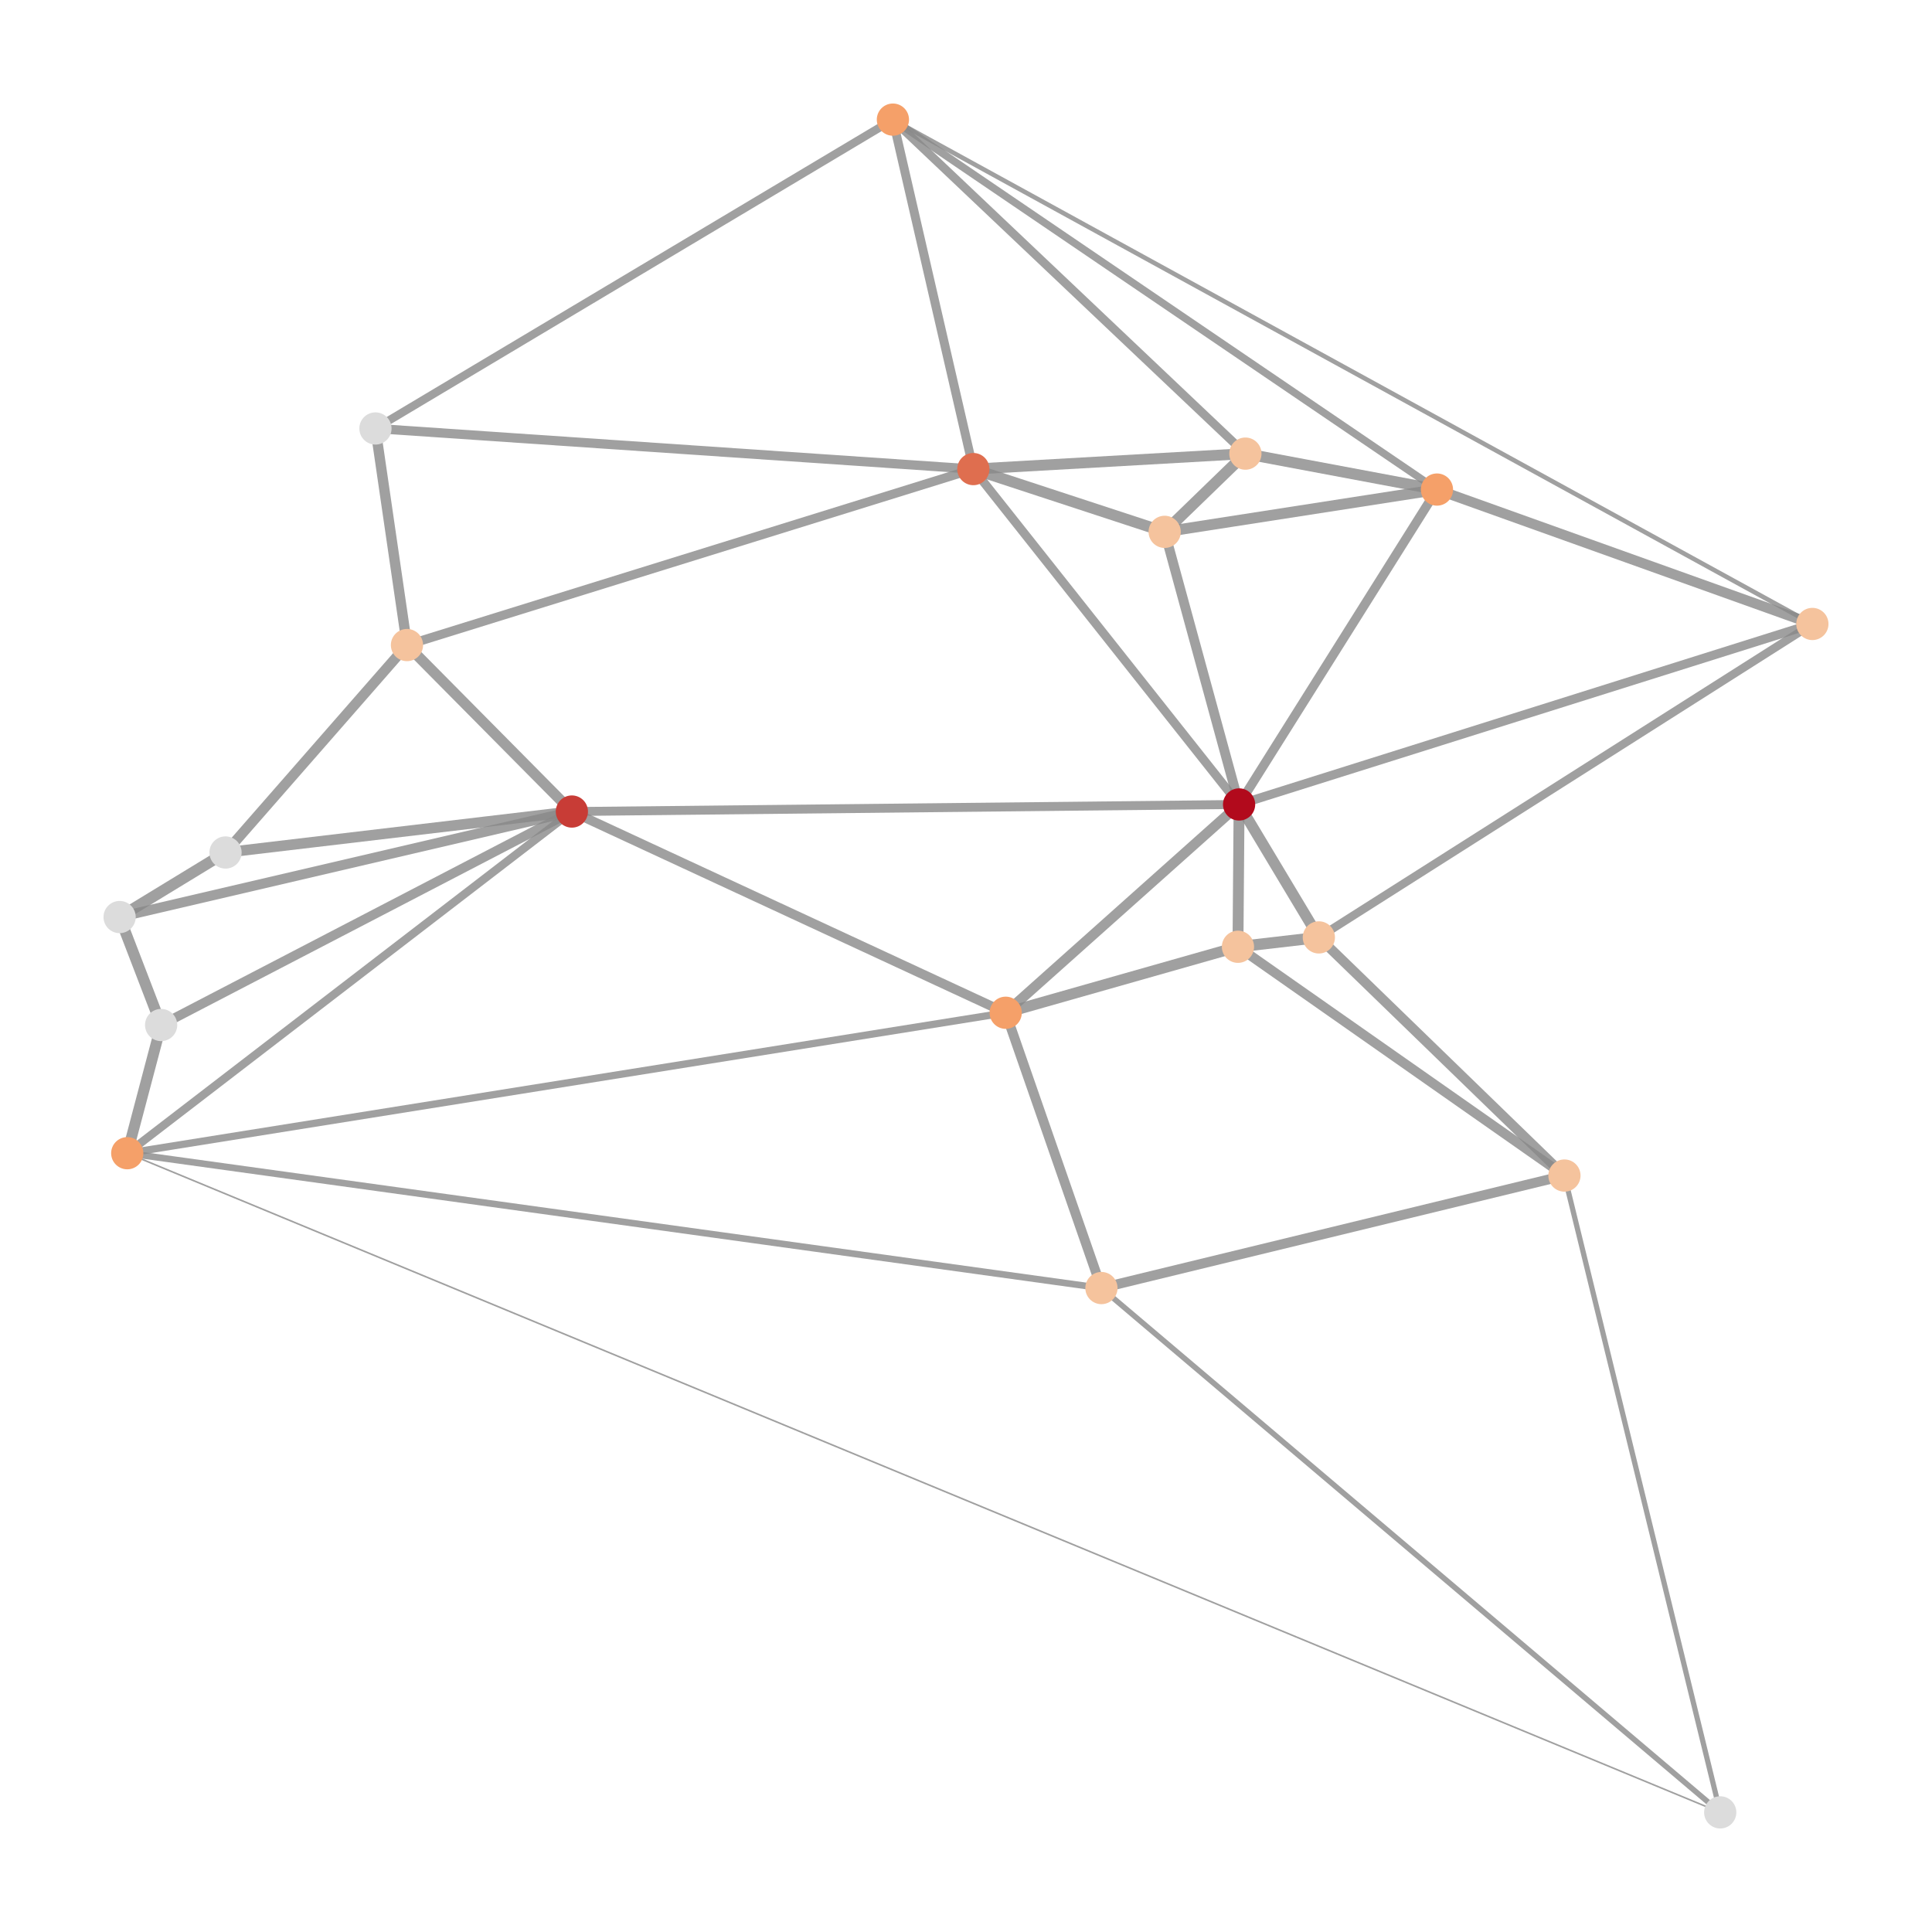 <svg class="main-svg" xmlns="http://www.w3.org/2000/svg" xmlns:xlink="http://www.w3.org/1999/xlink" width="600" height="600" style="" viewBox="0 0 600 600"><rect x="0" y="0" width="600" height="600" style="fill: rgb(255, 255, 255); fill-opacity: 1;"/><defs id="defs-ecc676"><g class="clips"><clipPath id="clipecc676xyplot" class="plotclip"><rect width="598" height="598"/></clipPath><clipPath class="axesclip" id="clipecc676x"><rect x="1" y="0" width="598" height="600"/></clipPath><clipPath class="axesclip" id="clipecc676y"><rect x="0" y="1" width="600" height="598"/></clipPath><clipPath class="axesclip" id="clipecc676xy"><rect x="1" y="1" width="598" height="598"/></clipPath></g><g class="gradients"/><g class="patterns"/></defs><g class="bglayer"/><g class="layer-below"><g class="imagelayer"/><g class="shapelayer"/></g><g class="cartesianlayer"><g class="subplot xy"><g class="layer-subplot"><g class="shapelayer"/><g class="imagelayer"/></g><g class="minor-gridlayer"><g class="x"/><g class="y"/></g><g class="gridlayer"><g class="x"/><g class="y"/></g><g class="zerolinelayer"/><g class="layer-between"><g class="shapelayer"/><g class="imagelayer"/></g><path class="xlines-below"/><path class="ylines-below"/><g class="overlines-below"/><g class="xaxislayer-below"/><g class="yaxislayer-below"/><g class="overaxes-below"/><g class="overplot"><g class="xy" transform="translate(1,1)" clip-path="url(#clipecc676xyplot)"><g class="scatterlayer mlayer"><g class="trace scatter trace5871ab" style="stroke-miterlimit: 2; opacity: 1;"><g class="fills"/><g class="errorbars"/><g class="lines"><path class="js-line" d="M408.58,290.12L383.81,248.83" style="vector-effect: none; fill: none; stroke: rgb(136, 136, 136); stroke-opacity: 0.8; stroke-width: 3.384px; opacity: 1;"/></g><g class="points"/><g class="text"/></g><g class="trace scatter trace58844e" style="stroke-miterlimit: 2; opacity: 1;"><g class="fills"/><g class="errorbars"/><g class="lines"><path class="js-line" d="M408.58,290.12L484.85,364.08" style="vector-effect: none; fill: none; stroke: rgb(136, 136, 136); stroke-opacity: 0.8; stroke-width: 3.051px; opacity: 1;"/></g><g class="points"/><g class="text"/></g><g class="trace scatter trace2a4717" style="stroke-miterlimit: 2; opacity: 1;"><g class="fills"/><g class="errorbars"/><g class="lines"><path class="js-line" d="M408.58,290.12L383.46,293.03" style="vector-effect: none; fill: none; stroke: rgb(136, 136, 136); stroke-opacity: 0.8; stroke-width: 3.5px; opacity: 1;"/></g><g class="points"/><g class="text"/></g><g class="trace scatter trace7801dd" style="stroke-miterlimit: 2; opacity: 1;"><g class="fills"/><g class="errorbars"/><g class="lines"><path class="js-line" d="M49.04,317.33L36.15,283.8" style="vector-effect: none; fill: none; stroke: rgb(136, 136, 136); stroke-opacity: 0.8; stroke-width: 3.432px; opacity: 1;"/></g><g class="points"/><g class="text"/></g><g class="trace scatter trace86d2d4" style="stroke-miterlimit: 2; opacity: 1;"><g class="fills"/><g class="errorbars"/><g class="lines"><path class="js-line" d="M49.04,317.33L38.52,357.14" style="vector-effect: none; fill: none; stroke: rgb(136, 136, 136); stroke-opacity: 0.8; stroke-width: 3.401px; opacity: 1;"/></g><g class="points"/><g class="text"/></g><g class="trace scatter traceb84e2c" style="stroke-miterlimit: 2; opacity: 1;"><g class="fills"/><g class="errorbars"/><g class="lines"><path class="js-line" d="M49.04,317.33L176.6,251.03" style="vector-effect: none; fill: none; stroke: rgb(136, 136, 136); stroke-opacity: 0.8; stroke-width: 2.942px; opacity: 1;"/></g><g class="points"/><g class="text"/></g><g class="trace scatter trace22d116" style="stroke-miterlimit: 2; opacity: 1;"><g class="fills"/><g class="errorbars"/><g class="lines"><path class="js-line" d="M36.15,283.8L69.04,263.75" style="vector-effect: none; fill: none; stroke: rgb(136, 136, 136); stroke-opacity: 0.8; stroke-width: 3.464px; opacity: 1;"/></g><g class="points"/><g class="text"/></g><g class="trace scatter trace06d0b7" style="stroke-miterlimit: 2; opacity: 1;"><g class="fills"/><g class="errorbars"/><g class="lines"><path class="js-line" d="M36.15,283.8L176.6,251.03" style="vector-effect: none; fill: none; stroke: rgb(136, 136, 136); stroke-opacity: 0.8; stroke-width: 3.083px; opacity: 1;"/></g><g class="points"/><g class="text"/></g><g class="trace scatter trace48f279" style="stroke-miterlimit: 2; opacity: 1;"><g class="fills"/><g class="errorbars"/><g class="lines"><path class="js-line" d="M38.52,357.14L311.33,313.52" style="vector-effect: none; fill: none; stroke: rgb(136, 136, 136); stroke-opacity: 0.8; stroke-width: 2.251px; opacity: 1;"/></g><g class="points"/><g class="text"/></g><g class="trace scatter trace83ac54" style="stroke-miterlimit: 2; opacity: 1;"><g class="fills"/><g class="errorbars"/><g class="lines"><path class="js-line" d="M383.46,293.03L383.81,248.83" style="vector-effect: none; fill: none; stroke: rgb(136, 136, 136); stroke-opacity: 0.8; stroke-width: 3.379px; opacity: 1;"/></g><g class="points"/><g class="text"/></g><g class="trace scatter trace5f3252" style="stroke-miterlimit: 2; opacity: 1;"><g class="fills"/><g class="errorbars"/><g class="lines"><path class="js-line" d="M383.46,293.03L484.85,364.08" style="vector-effect: none; fill: none; stroke: rgb(136, 136, 136); stroke-opacity: 0.8; stroke-width: 3.002px; opacity: 1;"/></g><g class="points"/><g class="text"/></g><g class="trace scatter trace7dc398" style="stroke-miterlimit: 2; opacity: 1;"><g class="fills"/><g class="errorbars"/><g class="lines"><path class="js-line" d="M383.46,293.03L311.33,313.52" style="vector-effect: none; fill: none; stroke: rgb(136, 136, 136); stroke-opacity: 0.8; stroke-width: 3.385px; opacity: 1;"/></g><g class="points"/><g class="text"/></g><g class="trace scatter traceb7832d" style="stroke-miterlimit: 2; opacity: 1;"><g class="fills"/><g class="errorbars"/><g class="lines"><path class="js-line" d="M360.7,164.17L385.77,139.88" style="vector-effect: none; fill: none; stroke: rgb(136, 136, 136); stroke-opacity: 0.8; stroke-width: 3.46px; opacity: 1;"/></g><g class="points"/><g class="text"/></g><g class="trace scatter trace28366d" style="stroke-miterlimit: 2; opacity: 1;"><g class="fills"/><g class="errorbars"/><g class="lines"><path class="js-line" d="M360.7,164.17L383.81,248.83" style="vector-effect: none; fill: none; stroke: rgb(136, 136, 136); stroke-opacity: 0.8; stroke-width: 3.037px; opacity: 1;"/></g><g class="points"/><g class="text"/></g><g class="trace scatter tracec7da86" style="stroke-miterlimit: 2; opacity: 1;"><g class="fills"/><g class="errorbars"/><g class="lines"><path class="js-line" d="M360.7,164.17L445.26,151.04" style="vector-effect: none; fill: none; stroke: rgb(136, 136, 136); stroke-opacity: 0.8; stroke-width: 3.365px; opacity: 1;"/></g><g class="points"/><g class="text"/></g><g class="trace scatter tracec03130" style="stroke-miterlimit: 2; opacity: 1;"><g class="fills"/><g class="errorbars"/><g class="lines"><path class="js-line" d="M360.7,164.17L301.28,144.68" style="vector-effect: none; fill: none; stroke: rgb(136, 136, 136); stroke-opacity: 0.8; stroke-width: 3.419px; opacity: 1;"/></g><g class="points"/><g class="text"/></g><g class="trace scatter tracea432cb" style="stroke-miterlimit: 2; opacity: 1;"><g class="fills"/><g class="errorbars"/><g class="lines"><path class="js-line" d="M276.3,36.15L301.28,144.68" style="vector-effect: none; fill: none; stroke: rgb(136, 136, 136); stroke-opacity: 0.8; stroke-width: 2.771px; opacity: 1;"/></g><g class="points"/><g class="text"/></g><g class="trace scatter trace419da6" style="stroke-miterlimit: 2; opacity: 1;"><g class="fills"/><g class="errorbars"/><g class="lines"><path class="js-line" d="M445.26,151.04L276.3,36.15" style="vector-effect: none; fill: none; stroke: rgb(136, 136, 136); stroke-opacity: 0.8; stroke-width: 2.315px; opacity: 1;"/></g><g class="points"/><g class="text"/></g><g class="trace scatter tracec7e00e" style="stroke-miterlimit: 2; opacity: 1;"><g class="fills"/><g class="errorbars"/><g class="lines"><path class="js-line" d="M445.26,151.04L383.81,248.83" style="vector-effect: none; fill: none; stroke: rgb(136, 136, 136); stroke-opacity: 0.8; stroke-width: 2.845px; opacity: 1;"/></g><g class="points"/><g class="text"/></g><g class="trace scatter trace8b5151" style="stroke-miterlimit: 2; opacity: 1;"><g class="fills"/><g class="errorbars"/><g class="lines"><path class="js-line" d="M445.26,151.04L561.85,192.78" style="vector-effect: none; fill: none; stroke: rgb(136, 136, 136); stroke-opacity: 0.8; stroke-width: 3.147px; opacity: 1;"/></g><g class="points"/><g class="text"/></g><g class="trace scatter trace1d4679" style="stroke-miterlimit: 2; opacity: 1;"><g class="fills"/><g class="errorbars"/><g class="lines"><path class="js-line" d="M445.26,151.04L385.77,139.88" style="vector-effect: none; fill: none; stroke: rgb(136, 136, 136); stroke-opacity: 0.8; stroke-width: 3.436px; opacity: 1;"/></g><g class="points"/><g class="text"/></g><g class="trace scatter trace65209a" style="stroke-miterlimit: 2; opacity: 1;"><g class="fills"/><g class="errorbars"/><g class="lines"><path class="js-line" d="M69.04,263.75L125.39,199.33" style="vector-effect: none; fill: none; stroke: rgb(136, 136, 136); stroke-opacity: 0.8; stroke-width: 3.178px; opacity: 1;"/></g><g class="points"/><g class="text"/></g><g class="trace scatter tracecd9571" style="stroke-miterlimit: 2; opacity: 1;"><g class="fills"/><g class="errorbars"/><g class="lines"><path class="js-line" d="M69.04,263.75L176.6,251.03" style="vector-effect: none; fill: none; stroke: rgb(136, 136, 136); stroke-opacity: 0.8; stroke-width: 3.284px; opacity: 1;"/></g><g class="points"/><g class="text"/></g><g class="trace scatter trace8bfe1c" style="stroke-miterlimit: 2; opacity: 1;"><g class="fills"/><g class="errorbars"/><g class="lines"><path class="js-line" d="M385.77,139.88L276.3,36.15" style="vector-effect: none; fill: none; stroke: rgb(136, 136, 136); stroke-opacity: 0.8; stroke-width: 2.657px; opacity: 1;"/></g><g class="points"/><g class="text"/></g><g class="trace scatter tracea60375" style="stroke-miterlimit: 2; opacity: 1;"><g class="fills"/><g class="errorbars"/><g class="lines"><path class="js-line" d="M385.77,139.88L301.28,144.68" style="vector-effect: none; fill: none; stroke: rgb(136, 136, 136); stroke-opacity: 0.8; stroke-width: 3.375px; opacity: 1;"/></g><g class="points"/><g class="text"/></g><g class="trace scatter trace6b267c" style="stroke-miterlimit: 2; opacity: 1;"><g class="fills"/><g class="errorbars"/><g class="lines"><path class="js-line" d="M176.6,251.03L125.39,199.33" style="vector-effect: none; fill: none; stroke: rgb(136, 136, 136); stroke-opacity: 0.8; stroke-width: 3.283px; opacity: 1;"/></g><g class="points"/><g class="text"/></g><g class="trace scatter trace5a3e43" style="stroke-miterlimit: 2; opacity: 1;"><g class="fills"/><g class="errorbars"/><g class="lines"><path class="js-line" d="M176.6,251.03L38.52,357.14" style="vector-effect: none; fill: none; stroke: rgb(136, 136, 136); stroke-opacity: 0.8; stroke-width: 2.531px; opacity: 1;"/></g><g class="points"/><g class="text"/></g><g class="trace scatter traceb5ac05" style="stroke-miterlimit: 2; opacity: 1;"><g class="fills"/><g class="errorbars"/><g class="lines"><path class="js-line" d="M176.6,251.03L311.33,313.52" style="vector-effect: none; fill: none; stroke: rgb(136, 136, 136); stroke-opacity: 0.8; stroke-width: 2.941px; opacity: 1;"/></g><g class="points"/><g class="text"/></g><g class="trace scatter tracec3e26c" style="stroke-miterlimit: 2; opacity: 1;"><g class="fills"/><g class="errorbars"/><g class="lines"><path class="js-line" d="M341.06,399.02L311.33,313.52" style="vector-effect: none; fill: none; stroke: rgb(136, 136, 136); stroke-opacity: 0.8; stroke-width: 3.023px; opacity: 1;"/></g><g class="points"/><g class="text"/></g><g class="trace scatter trace5e9157" style="stroke-miterlimit: 2; opacity: 1;"><g class="fills"/><g class="errorbars"/><g class="lines"><path class="js-line" d="M341.06,399.02L533.23,561.85" style="vector-effect: none; fill: none; stroke: rgb(136, 136, 136); stroke-opacity: 0.8; stroke-width: 1.714px; opacity: 1;"/></g><g class="points"/><g class="text"/></g><g class="trace scatter trace715783" style="stroke-miterlimit: 2; opacity: 1;"><g class="fills"/><g class="errorbars"/><g class="lines"><path class="js-line" d="M341.06,399.02L484.85,364.08" style="vector-effect: none; fill: none; stroke: rgb(136, 136, 136); stroke-opacity: 0.8; stroke-width: 3.058px; opacity: 1;"/></g><g class="points"/><g class="text"/></g><g class="trace scatter tracebe94ff" style="stroke-miterlimit: 2; opacity: 1;"><g class="fills"/><g class="errorbars"/><g class="lines"><path class="js-line" d="M341.06,399.02L38.52,357.14" style="vector-effect: none; fill: none; stroke: rgb(136, 136, 136); stroke-opacity: 0.8; stroke-width: 2.06px; opacity: 1;"/></g><g class="points"/><g class="text"/></g><g class="trace scatter trace62a92c" style="stroke-miterlimit: 2; opacity: 1;"><g class="fills"/><g class="errorbars"/><g class="lines"><path class="js-line" d="M311.33,313.52L383.81,248.83" style="vector-effect: none; fill: none; stroke: rgb(136, 136, 136); stroke-opacity: 0.8; stroke-width: 3.139px; opacity: 1;"/></g><g class="points"/><g class="text"/></g><g class="trace scatter traceccc2c4" style="stroke-miterlimit: 2; opacity: 1;"><g class="fills"/><g class="errorbars"/><g class="lines"><path class="js-line" d="M484.85,364.08L533.23,561.85" style="vector-effect: none; fill: none; stroke: rgb(136, 136, 136); stroke-opacity: 0.8; stroke-width: 1.62px; opacity: 1;"/></g><g class="points"/><g class="text"/></g><g class="trace scatter tracef3149f" style="stroke-miterlimit: 2; opacity: 1;"><g class="fills"/><g class="errorbars"/><g class="lines"><path class="js-line" d="M125.39,199.33L115.6,132.07" style="vector-effect: none; fill: none; stroke: rgb(136, 136, 136); stroke-opacity: 0.8; stroke-width: 3.208px; opacity: 1;"/></g><g class="points"/><g class="text"/></g><g class="trace scatter tracedd4947" style="stroke-miterlimit: 2; opacity: 1;"><g class="fills"/><g class="errorbars"/><g class="lines"><path class="js-line" d="M125.39,199.33L301.28,144.68" style="vector-effect: none; fill: none; stroke: rgb(136, 136, 136); stroke-opacity: 0.8; stroke-width: 2.792px; opacity: 1;"/></g><g class="points"/><g class="text"/></g><g class="trace scatter trace036ab4" style="stroke-miterlimit: 2; opacity: 1;"><g class="fills"/><g class="errorbars"/><g class="lines"><path class="js-line" d="M115.6,132.07L276.3,36.15" style="vector-effect: none; fill: none; stroke: rgb(136, 136, 136); stroke-opacity: 0.8; stroke-width: 2.54px; opacity: 1;"/></g><g class="points"/><g class="text"/></g><g class="trace scatter traceaf7fe7" style="stroke-miterlimit: 2; opacity: 1;"><g class="fills"/><g class="errorbars"/><g class="lines"><path class="js-line" d="M115.6,132.07L301.28,144.68" style="vector-effect: none; fill: none; stroke: rgb(136, 136, 136); stroke-opacity: 0.8; stroke-width: 2.895px; opacity: 1;"/></g><g class="points"/><g class="text"/></g><g class="trace scatter trace32d4a6" style="stroke-miterlimit: 2; opacity: 1;"><g class="fills"/><g class="errorbars"/><g class="lines"><path class="js-line" d="M533.23,561.85L38.52,357.14" style="vector-effect: none; fill: none; stroke: rgb(136, 136, 136); stroke-opacity: 0.8; stroke-width: 0.5px; opacity: 1;"/></g><g class="points"/><g class="text"/></g><g class="trace scatter tracefb6151" style="stroke-miterlimit: 2; opacity: 1;"><g class="fills"/><g class="errorbars"/><g class="lines"><path class="js-line" d="M383.81,248.83L561.85,192.78" style="vector-effect: none; fill: none; stroke: rgb(136, 136, 136); stroke-opacity: 0.8; stroke-width: 2.772px; opacity: 1;"/></g><g class="points"/><g class="text"/></g><g class="trace scatter trace5b6016" style="stroke-miterlimit: 2; opacity: 1;"><g class="fills"/><g class="errorbars"/><g class="lines"><path class="js-line" d="M383.81,248.83L176.6,251.03" style="vector-effect: none; fill: none; stroke: rgb(136, 136, 136); stroke-opacity: 0.8; stroke-width: 2.772px; opacity: 1;"/></g><g class="points"/><g class="text"/></g><g class="trace scatter tracea2c5b4" style="stroke-miterlimit: 2; opacity: 1;"><g class="fills"/><g class="errorbars"/><g class="lines"><path class="js-line" d="M301.28,144.68L383.81,248.83" style="vector-effect: none; fill: none; stroke: rgb(136, 136, 136); stroke-opacity: 0.8; stroke-width: 2.728px; opacity: 1;"/></g><g class="points"/><g class="text"/></g><g class="trace scatter trace4117dc" style="stroke-miterlimit: 2; opacity: 1;"><g class="fills"/><g class="errorbars"/><g class="lines"><path class="js-line" d="M561.85,192.78L276.3,36.15" style="vector-effect: none; fill: none; stroke: rgb(136, 136, 136); stroke-opacity: 0.8; stroke-width: 1.411px; opacity: 1;"/></g><g class="points"/><g class="text"/></g><g class="trace scatter trace6a89d9" style="stroke-miterlimit: 2; opacity: 1;"><g class="fills"/><g class="errorbars"/><g class="lines"><path class="js-line" d="M561.85,192.78L408.58,290.12" style="vector-effect: none; fill: none; stroke: rgb(136, 136, 136); stroke-opacity: 0.8; stroke-width: 2.559px; opacity: 1;"/></g><g class="points"/><g class="text"/></g><g class="trace scatter trace2d543a" style="stroke-miterlimit: 2; opacity: 1;"><g class="fills"/><g class="errorbars"/><g class="lines"/><g class="points"><path class="point" transform="translate(396.2,269.47)" d="M5,0A5,5 0 1,1 0,-5A5,5 0 0,1 5,0Z" style="opacity: 1; stroke-width: 0px; fill: rgb(0, 0, 0); fill-opacity: 0;"/><path class="point" transform="translate(446.71,327.1)" d="M5,0A5,5 0 1,1 0,-5A5,5 0 0,1 5,0Z" style="opacity: 1; stroke-width: 0px; fill: rgb(0, 0, 0); fill-opacity: 0;"/><path class="point" transform="translate(396.02,291.58)" d="M5,0A5,5 0 1,1 0,-5A5,5 0 0,1 5,0Z" style="opacity: 1; stroke-width: 0px; fill: rgb(0, 0, 0); fill-opacity: 0;"/><path class="point" transform="translate(42.59,300.56)" d="M5,0A5,5 0 1,1 0,-5A5,5 0 0,1 5,0Z" style="opacity: 1; stroke-width: 0px; fill: rgb(0, 0, 0); fill-opacity: 0;"/><path class="point" transform="translate(43.78,337.23)" d="M5,0A5,5 0 1,1 0,-5A5,5 0 0,1 5,0Z" style="opacity: 1; stroke-width: 0px; fill: rgb(0, 0, 0); fill-opacity: 0;"/><path class="point" transform="translate(112.82,284.18)" d="M5,0A5,5 0 1,1 0,-5A5,5 0 0,1 5,0Z" style="opacity: 1; stroke-width: 0px; fill: rgb(0, 0, 0); fill-opacity: 0;"/><path class="point" transform="translate(52.59,273.78)" d="M5,0A5,5 0 1,1 0,-5A5,5 0 0,1 5,0Z" style="opacity: 1; stroke-width: 0px; fill: rgb(0, 0, 0); fill-opacity: 0;"/><path class="point" transform="translate(106.37,267.42)" d="M5,0A5,5 0 1,1 0,-5A5,5 0 0,1 5,0Z" style="opacity: 1; stroke-width: 0px; fill: rgb(0, 0, 0); fill-opacity: 0;"/><path class="point" transform="translate(174.93,335.33)" d="M5,0A5,5 0 1,1 0,-5A5,5 0 0,1 5,0Z" style="opacity: 1; stroke-width: 0px; fill: rgb(0, 0, 0); fill-opacity: 0;"/><path class="point" transform="translate(383.63,270.93)" d="M5,0A5,5 0 1,1 0,-5A5,5 0 0,1 5,0Z" style="opacity: 1; stroke-width: 0px; fill: rgb(0, 0, 0); fill-opacity: 0;"/><path class="point" transform="translate(434.15,328.56)" d="M5,0A5,5 0 1,1 0,-5A5,5 0 0,1 5,0Z" style="opacity: 1; stroke-width: 0px; fill: rgb(0, 0, 0); fill-opacity: 0;"/><path class="point" transform="translate(347.39,303.27)" d="M5,0A5,5 0 1,1 0,-5A5,5 0 0,1 5,0Z" style="opacity: 1; stroke-width: 0px; fill: rgb(0, 0, 0); fill-opacity: 0;"/><path class="point" transform="translate(373.24,152.02)" d="M5,0A5,5 0 1,1 0,-5A5,5 0 0,1 5,0Z" style="opacity: 1; stroke-width: 0px; fill: rgb(0, 0, 0); fill-opacity: 0;"/><path class="point" transform="translate(372.26,206.5)" d="M5,0A5,5 0 1,1 0,-5A5,5 0 0,1 5,0Z" style="opacity: 1; stroke-width: 0px; fill: rgb(0, 0, 0); fill-opacity: 0;"/><path class="point" transform="translate(402.98,157.6)" d="M5,0A5,5 0 1,1 0,-5A5,5 0 0,1 5,0Z" style="opacity: 1; stroke-width: 0px; fill: rgb(0, 0, 0); fill-opacity: 0;"/><path class="point" transform="translate(330.99,154.42)" d="M5,0A5,5 0 1,1 0,-5A5,5 0 0,1 5,0Z" style="opacity: 1; stroke-width: 0px; fill: rgb(0, 0, 0); fill-opacity: 0;"/><path class="point" transform="translate(288.79,90.42)" d="M5,0A5,5 0 1,1 0,-5A5,5 0 0,1 5,0Z" style="opacity: 1; stroke-width: 0px; fill: rgb(0, 0, 0); fill-opacity: 0;"/><path class="point" transform="translate(360.78,93.59)" d="M5,0A5,5 0 1,1 0,-5A5,5 0 0,1 5,0Z" style="opacity: 1; stroke-width: 0px; fill: rgb(0, 0, 0); fill-opacity: 0;"/><path class="point" transform="translate(414.54,199.93)" d="M5,0A5,5 0 1,1 0,-5A5,5 0 0,1 5,0Z" style="opacity: 1; stroke-width: 0px; fill: rgb(0, 0, 0); fill-opacity: 0;"/><path class="point" transform="translate(503.56,171.91)" d="M5,0A5,5 0 1,1 0,-5A5,5 0 0,1 5,0Z" style="opacity: 1; stroke-width: 0px; fill: rgb(0, 0, 0); fill-opacity: 0;"/><path class="point" transform="translate(415.52,145.46)" d="M5,0A5,5 0 1,1 0,-5A5,5 0 0,1 5,0Z" style="opacity: 1; stroke-width: 0px; fill: rgb(0, 0, 0); fill-opacity: 0;"/><path class="point" transform="translate(97.21,231.54)" d="M5,0A5,5 0 1,1 0,-5A5,5 0 0,1 5,0Z" style="opacity: 1; stroke-width: 0px; fill: rgb(0, 0, 0); fill-opacity: 0;"/><path class="point" transform="translate(122.82,257.39)" d="M5,0A5,5 0 1,1 0,-5A5,5 0 0,1 5,0Z" style="opacity: 1; stroke-width: 0px; fill: rgb(0, 0, 0); fill-opacity: 0;"/><path class="point" transform="translate(331.04,88.02)" d="M5,0A5,5 0 1,1 0,-5A5,5 0 0,1 5,0Z" style="opacity: 1; stroke-width: 0px; fill: rgb(0, 0, 0); fill-opacity: 0;"/><path class="point" transform="translate(343.53,142.28)" d="M5,0A5,5 0 1,1 0,-5A5,5 0 0,1 5,0Z" style="opacity: 1; stroke-width: 0px; fill: rgb(0, 0, 0); fill-opacity: 0;"/><path class="point" transform="translate(150.99,225.18)" d="M5,0A5,5 0 1,1 0,-5A5,5 0 0,1 5,0Z" style="opacity: 1; stroke-width: 0px; fill: rgb(0, 0, 0); fill-opacity: 0;"/><path class="point" transform="translate(107.56,304.09)" d="M5,0A5,5 0 1,1 0,-5A5,5 0 0,1 5,0Z" style="opacity: 1; stroke-width: 0px; fill: rgb(0, 0, 0); fill-opacity: 0;"/><path class="point" transform="translate(243.97,282.27)" d="M5,0A5,5 0 1,1 0,-5A5,5 0 0,1 5,0Z" style="opacity: 1; stroke-width: 0px; fill: rgb(0, 0, 0); fill-opacity: 0;"/><path class="point" transform="translate(326.2,356.27)" d="M5,0A5,5 0 1,1 0,-5A5,5 0 0,1 5,0Z" style="opacity: 1; stroke-width: 0px; fill: rgb(0, 0, 0); fill-opacity: 0;"/><path class="point" transform="translate(437.14,480.44)" d="M5,0A5,5 0 1,1 0,-5A5,5 0 0,1 5,0Z" style="opacity: 1; stroke-width: 0px; fill: rgb(0, 0, 0); fill-opacity: 0;"/><path class="point" transform="translate(412.95,381.55)" d="M5,0A5,5 0 1,1 0,-5A5,5 0 0,1 5,0Z" style="opacity: 1; stroke-width: 0px; fill: rgb(0, 0, 0); fill-opacity: 0;"/><path class="point" transform="translate(189.79,378.08)" d="M5,0A5,5 0 1,1 0,-5A5,5 0 0,1 5,0Z" style="opacity: 1; stroke-width: 0px; fill: rgb(0, 0, 0); fill-opacity: 0;"/><path class="point" transform="translate(347.57,281.17)" d="M5,0A5,5 0 1,1 0,-5A5,5 0 0,1 5,0Z" style="opacity: 1; stroke-width: 0px; fill: rgb(0, 0, 0); fill-opacity: 0;"/><path class="point" transform="translate(509.04,462.97)" d="M5,0A5,5 0 1,1 0,-5A5,5 0 0,1 5,0Z" style="opacity: 1; stroke-width: 0px; fill: rgb(0, 0, 0); fill-opacity: 0;"/><path class="point" transform="translate(120.5,165.7)" d="M5,0A5,5 0 1,1 0,-5A5,5 0 0,1 5,0Z" style="opacity: 1; stroke-width: 0px; fill: rgb(0, 0, 0); fill-opacity: 0;"/><path class="point" transform="translate(213.34,172)" d="M5,0A5,5 0 1,1 0,-5A5,5 0 0,1 5,0Z" style="opacity: 1; stroke-width: 0px; fill: rgb(0, 0, 0); fill-opacity: 0;"/><path class="point" transform="translate(195.95,84.11)" d="M5,0A5,5 0 1,1 0,-5A5,5 0 0,1 5,0Z" style="opacity: 1; stroke-width: 0px; fill: rgb(0, 0, 0); fill-opacity: 0;"/><path class="point" transform="translate(208.44,138.38)" d="M5,0A5,5 0 1,1 0,-5A5,5 0 0,1 5,0Z" style="opacity: 1; stroke-width: 0px; fill: rgb(0, 0, 0); fill-opacity: 0;"/><path class="point" transform="translate(285.88,459.5)" d="M5,0A5,5 0 1,1 0,-5A5,5 0 0,1 5,0Z" style="opacity: 1; stroke-width: 0px; fill: rgb(0, 0, 0); fill-opacity: 0;"/><path class="point" transform="translate(472.83,220.81)" d="M5,0A5,5 0 1,1 0,-5A5,5 0 0,1 5,0Z" style="opacity: 1; stroke-width: 0px; fill: rgb(0, 0, 0); fill-opacity: 0;"/><path class="point" transform="translate(280.2,249.93)" d="M5,0A5,5 0 1,1 0,-5A5,5 0 0,1 5,0Z" style="opacity: 1; stroke-width: 0px; fill: rgb(0, 0, 0); fill-opacity: 0;"/><path class="point" transform="translate(342.55,196.75)" d="M5,0A5,5 0 1,1 0,-5A5,5 0 0,1 5,0Z" style="opacity: 1; stroke-width: 0px; fill: rgb(0, 0, 0); fill-opacity: 0;"/><path class="point" transform="translate(419.08,114.47)" d="M5,0A5,5 0 1,1 0,-5A5,5 0 0,1 5,0Z" style="opacity: 1; stroke-width: 0px; fill: rgb(0, 0, 0); fill-opacity: 0;"/><path class="point" transform="translate(485.21,241.45)" d="M5,0A5,5 0 1,1 0,-5A5,5 0 0,1 5,0Z" style="opacity: 1; stroke-width: 0px; fill: rgb(0, 0, 0); fill-opacity: 0;"/></g><g class="text"/></g><g class="trace scatter traceab1424" style="stroke-miterlimit: 2; opacity: 1;"><g class="fills"/><g class="errorbars"/><g class="lines"/><g class="points"><path class="point" transform="translate(408.58,290.12)" d="M5,0A5,5 0 1,1 0,-5A5,5 0 0,1 5,0Z" style="opacity: 1; stroke-width: 0px; fill: rgb(245, 195, 157); fill-opacity: 1;"/><path class="point" transform="translate(49.04,317.33)" d="M5,0A5,5 0 1,1 0,-5A5,5 0 0,1 5,0Z" style="opacity: 1; stroke-width: 0px; fill: rgb(220, 220, 220); fill-opacity: 1;"/><path class="point" transform="translate(36.15,283.8)" d="M5,0A5,5 0 1,1 0,-5A5,5 0 0,1 5,0Z" style="opacity: 1; stroke-width: 0px; fill: rgb(220, 220, 220); fill-opacity: 1;"/><path class="point" transform="translate(38.52,357.14)" d="M5,0A5,5 0 1,1 0,-5A5,5 0 0,1 5,0Z" style="opacity: 1; stroke-width: 0px; fill: rgb(245, 160, 105); fill-opacity: 1;"/><path class="point" transform="translate(383.46,293.03)" d="M5,0A5,5 0 1,1 0,-5A5,5 0 0,1 5,0Z" style="opacity: 1; stroke-width: 0px; fill: rgb(245, 195, 157); fill-opacity: 1;"/><path class="point" transform="translate(360.7,164.17)" d="M5,0A5,5 0 1,1 0,-5A5,5 0 0,1 5,0Z" style="opacity: 1; stroke-width: 0px; fill: rgb(245, 195, 157); fill-opacity: 1;"/><path class="point" transform="translate(276.3,36.15)" d="M5,0A5,5 0 1,1 0,-5A5,5 0 0,1 5,0Z" style="opacity: 1; stroke-width: 0px; fill: rgb(245, 160, 105); fill-opacity: 1;"/><path class="point" transform="translate(445.26,151.04)" d="M5,0A5,5 0 1,1 0,-5A5,5 0 0,1 5,0Z" style="opacity: 1; stroke-width: 0px; fill: rgb(245, 160, 105); fill-opacity: 1;"/><path class="point" transform="translate(69.04,263.75)" d="M5,0A5,5 0 1,1 0,-5A5,5 0 0,1 5,0Z" style="opacity: 1; stroke-width: 0px; fill: rgb(220, 220, 220); fill-opacity: 1;"/><path class="point" transform="translate(385.77,139.88)" d="M5,0A5,5 0 1,1 0,-5A5,5 0 0,1 5,0Z" style="opacity: 1; stroke-width: 0px; fill: rgb(245, 195, 157); fill-opacity: 1;"/><path class="point" transform="translate(176.6,251.03)" d="M5,0A5,5 0 1,1 0,-5A5,5 0 0,1 5,0Z" style="opacity: 1; stroke-width: 0px; fill: rgb(200, 60, 54); fill-opacity: 1;"/><path class="point" transform="translate(341.06,399.02)" d="M5,0A5,5 0 1,1 0,-5A5,5 0 0,1 5,0Z" style="opacity: 1; stroke-width: 0px; fill: rgb(245, 195, 157); fill-opacity: 1;"/><path class="point" transform="translate(311.33,313.52)" d="M5,0A5,5 0 1,1 0,-5A5,5 0 0,1 5,0Z" style="opacity: 1; stroke-width: 0px; fill: rgb(245, 160, 105); fill-opacity: 1;"/><path class="point" transform="translate(484.85,364.08)" d="M5,0A5,5 0 1,1 0,-5A5,5 0 0,1 5,0Z" style="opacity: 1; stroke-width: 0px; fill: rgb(245, 195, 157); fill-opacity: 1;"/><path class="point" transform="translate(125.39,199.33)" d="M5,0A5,5 0 1,1 0,-5A5,5 0 0,1 5,0Z" style="opacity: 1; stroke-width: 0px; fill: rgb(245, 195, 157); fill-opacity: 1;"/><path class="point" transform="translate(115.6,132.07)" d="M5,0A5,5 0 1,1 0,-5A5,5 0 0,1 5,0Z" style="opacity: 1; stroke-width: 0px; fill: rgb(220, 220, 220); fill-opacity: 1;"/><path class="point" transform="translate(533.23,561.85)" d="M5,0A5,5 0 1,1 0,-5A5,5 0 0,1 5,0Z" style="opacity: 1; stroke-width: 0px; fill: rgb(220, 220, 220); fill-opacity: 1;"/><path class="point" transform="translate(383.81,248.83)" d="M5,0A5,5 0 1,1 0,-5A5,5 0 0,1 5,0Z" style="opacity: 1; stroke-width: 0px; fill: rgb(178, 10, 28); fill-opacity: 1;"/><path class="point" transform="translate(301.28,144.68)" d="M5,0A5,5 0 1,1 0,-5A5,5 0 0,1 5,0Z" style="opacity: 1; stroke-width: 0px; fill: rgb(223, 110, 79); fill-opacity: 1;"/><path class="point" transform="translate(561.85,192.78)" d="M5,0A5,5 0 1,1 0,-5A5,5 0 0,1 5,0Z" style="opacity: 1; stroke-width: 0px; fill: rgb(245, 195, 157); fill-opacity: 1;"/></g><g class="text"/></g></g></g></g><path class="xlines-above crisp" d="M0,0" style="fill: none;"/><path class="ylines-above crisp" d="M0,0" style="fill: none;"/><g class="overlines-above"/><g class="xaxislayer-above"/><g class="yaxislayer-above"/><g class="overaxes-above"/></g></g><g class="polarlayer"/><g class="smithlayer"/><g class="ternarylayer"/><g class="geolayer"/><g class="funnelarealayer"/><g class="pielayer"/><g class="iciclelayer"/><g class="treemaplayer"/><g class="sunburstlayer"/><g class="glimages"/><defs id="topdefs-ecc676"><g class="clips"/></defs><g class="layer-above"><g class="imagelayer"/><g class="shapelayer"/></g><g class="infolayer"><g class="g-gtitle"/><g class="g-xtitle"/><g class="g-ytitle"/></g></svg>